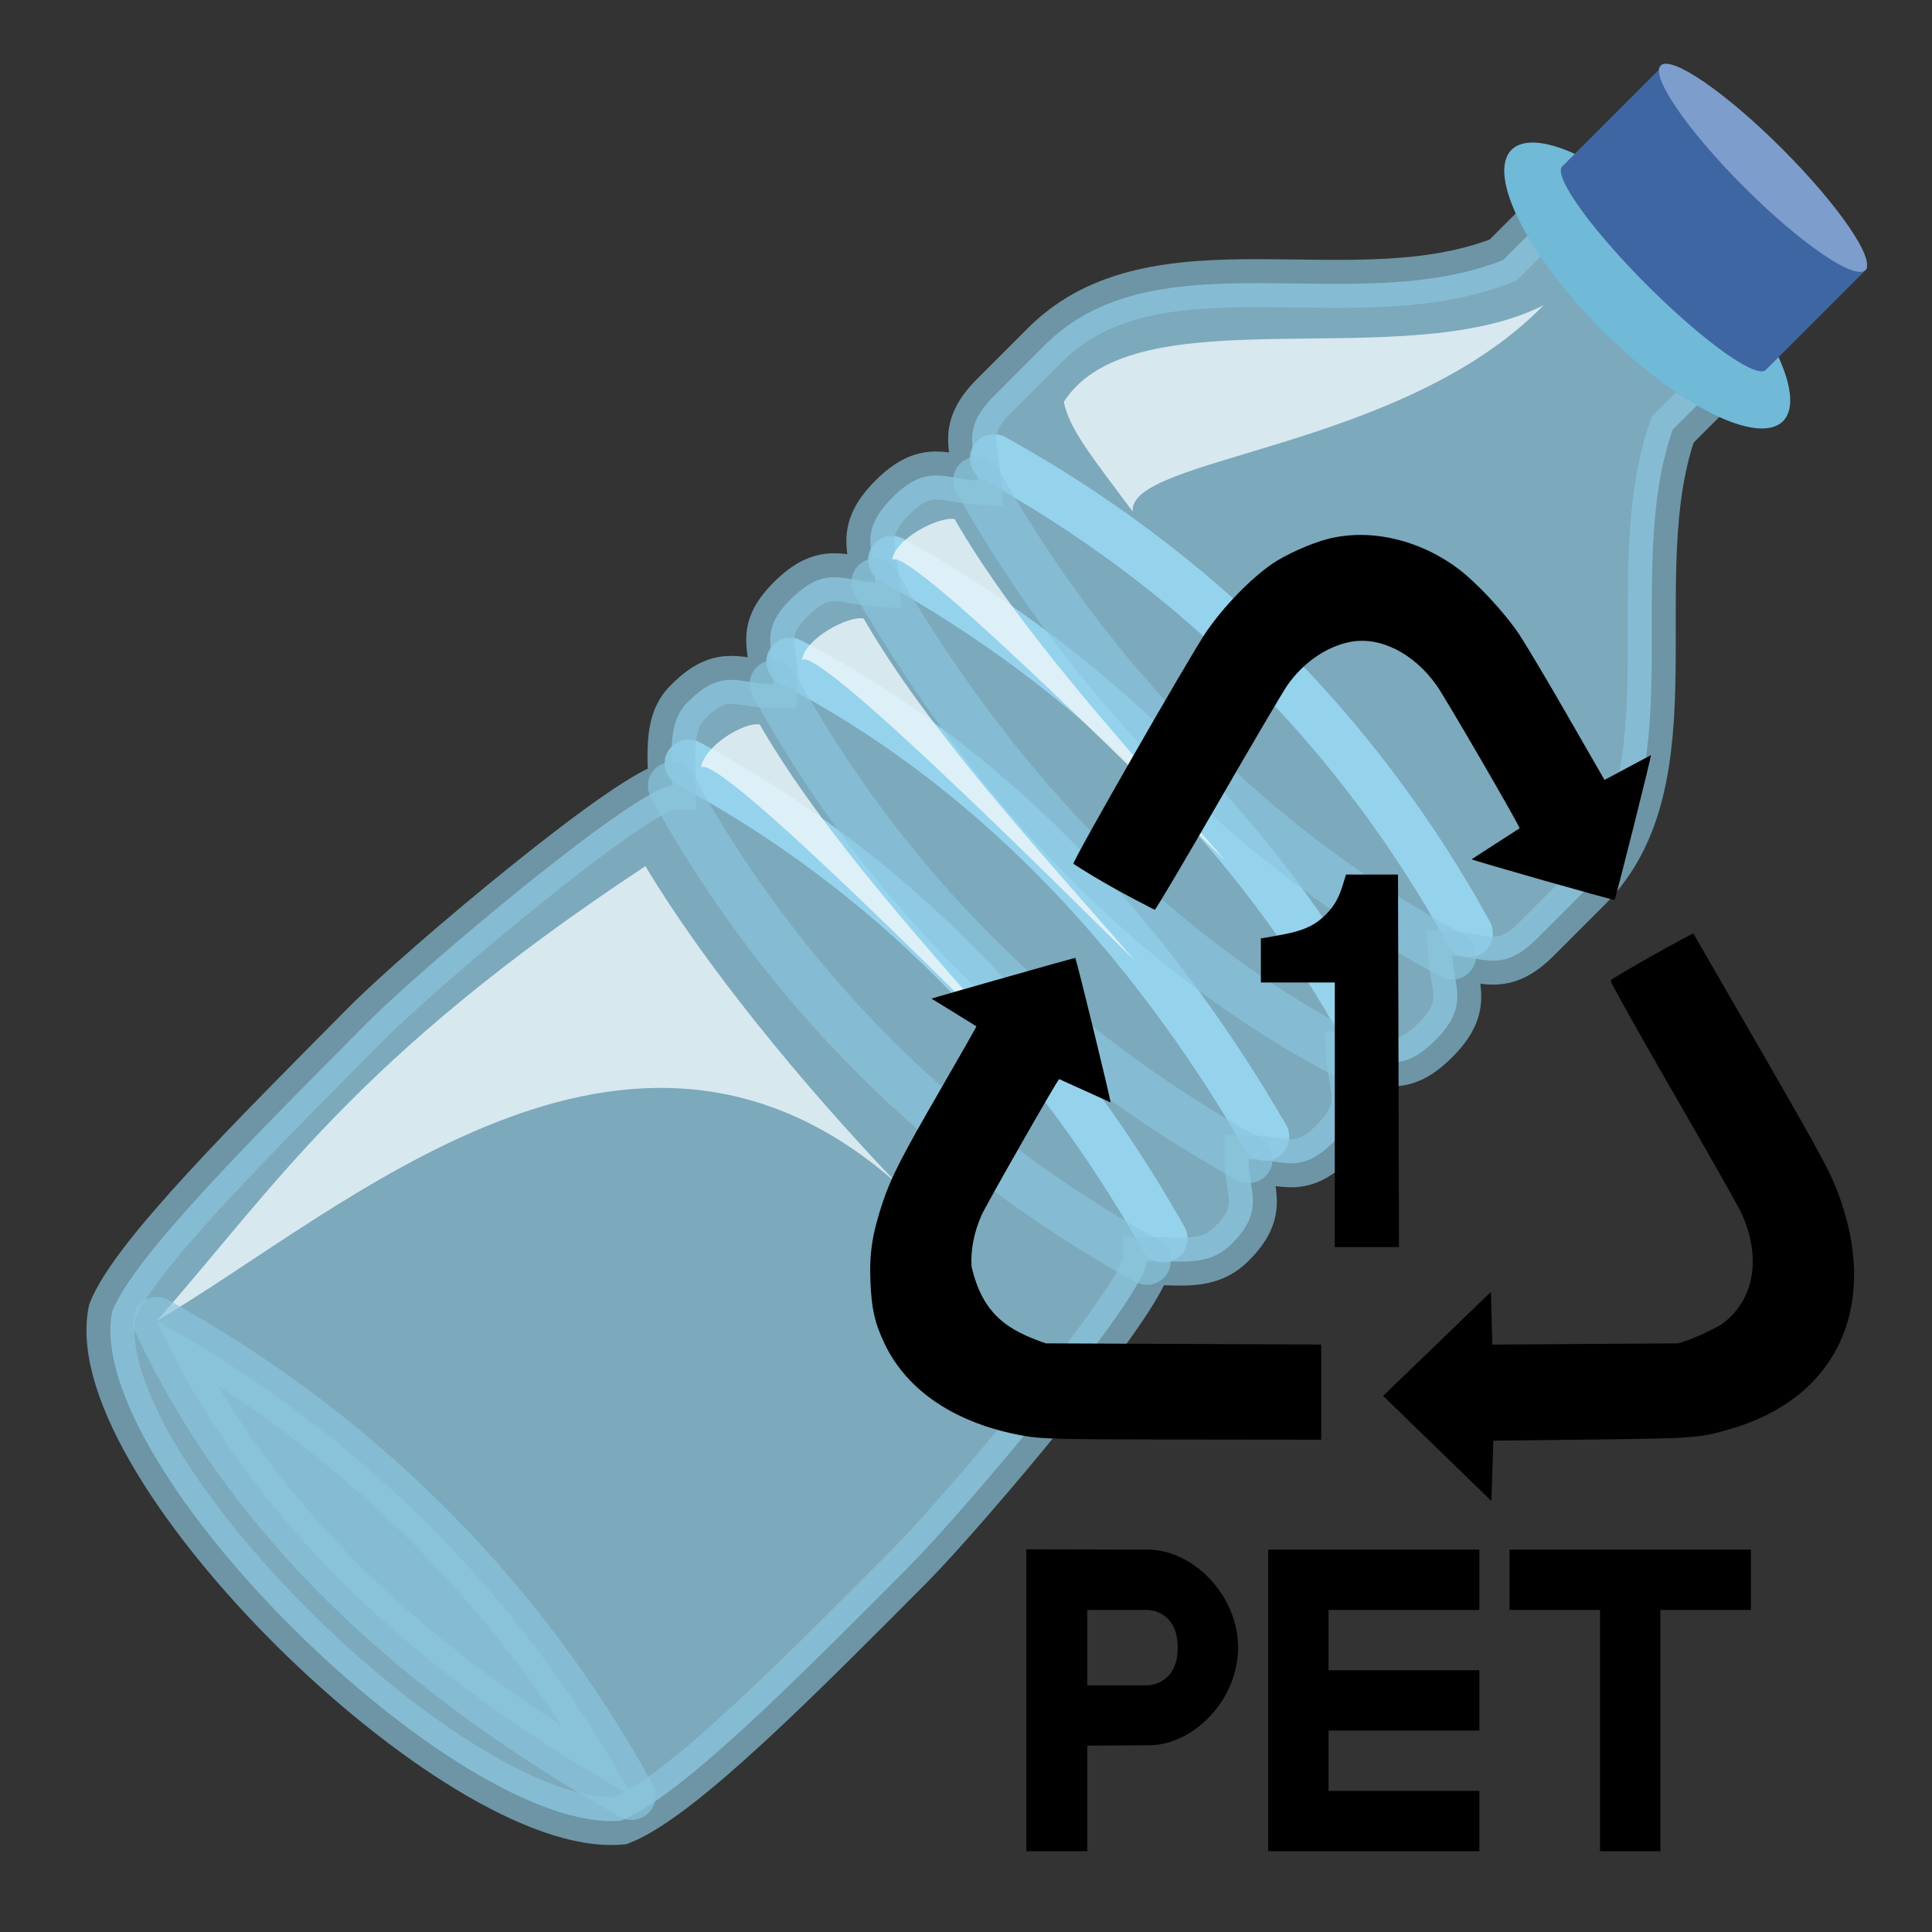 <?xml version="1.0" encoding="UTF-8"?>
<svg version="1.1" viewBox="0 0 96 96" xml:space="preserve" xmlns="http://www.w3.org/2000/svg"><rect x="0" y="0" width="96" height="96" fill="#333333" stroke="none"/><g fill="none" stroke="#8ac6de" stroke-linecap="round" stroke-width="2.384"><path d="m57.814 61.539c-5.745-10.176-13.781-18.344-23.6-23.6"/><path d="m62.871 56.482c-5.956-10.261-13.848-18.547-23.6-23.6"/><path d="m67.928 51.424c-5.542-10.105-13.707-18.135-23.6-23.6"/><path d="m72.985 46.367c-5.542-10.105-13.707-18.135-23.6-23.6"/></g><path d="m74.686 12.923c-7.469 2.96-17.238-1.305-22.757 4.214l-2.529 2.529c-1.686 1.686-0.955 2.556-0.843 4.214-1.658-0.112-2.529-0.843-4.214 0.843s-0.955 2.556-0.843 4.214c-1.658-0.112-2.529-0.843-4.214 0.843s-0.741 2.451-0.843 4.214c-1.686 0-2.529-0.843-4.214 0.843-1.069 0.974-0.843 2.529-0.843 4.214-1.686 0-12.409 9.014-15.171 11.8-5.524 5.572-11.591 11.595-12.643 14.328-1.491 7.699 17.223 26.021 25.286 25.286 2.975-1.189 8.906-7.195 14.328-12.643 2.711-2.724 11.8-13.486 11.8-15.171 1.686 0 3.061 0.311 4.214-0.843 1.686-1.686 0.843-2.529 0.843-4.214 1.686 0 2.529 0.843 4.214-0.843s0.955-2.556 0.843-4.214c1.658 0.112 2.529 0.843 4.214-0.843s0.955-2.556 0.843-4.214c1.658 0.112 2.529 0.843 4.214-0.843l2.529-2.529c5.384-5.384 1.655-15.432 4.214-22.757l3.371-3.371-8.428-8.428z" fill="#9ad8f2" fill-opacity=".717" stroke="#8ac6de" stroke-opacity=".667" stroke-width="2.384"/><g fill="none" stroke="#8ac6de" stroke-linecap="round" stroke-opacity=".667" stroke-width="2.384"><path d="m48.558 23.88c5.745 10.176 13.781 18.344 23.6 23.6"/><path d="m43.501 28.937c5.956 10.261 13.848 18.547 23.6 23.6"/><path d="m38.444 33.994c5.542 10.105 13.707 18.135 23.6 23.6"/><path d="m33.387 39.051c5.542 10.105 13.707 18.135 23.6 23.6"/></g><ellipse transform="rotate(45)" cx="67.909" cy="-47.845" rx="9.536" ry="3.158" fill="#70b9d7"/><g fill="#eef7fb" fill-opacity=".8"><path d="m7.785 65.637c5.805-6.567 9.797-13.041 24.285-22.599 2.85 4.763 7.582 10.619 12.537 15.803-13.334-11.836-27.547 1.349-36.822 6.795z"/><path d="m52.859 19.969c3.519-5.465 16.92-1.275 23.842-4.806-6.984 7.193-20.674 7.533-20.418 10.257-2.022-2.721-3.146-4.085-3.425-5.451z"/><path d="m47.434 25.794c-0.754-0.149-2.946 0.947-3.106 2.03 0.802-0.879 14.944 13.42 16.577 14.958-4.956-5.699-10.258-11.424-13.471-16.988z"/><path d="m42.912 30.732c-0.754-0.149-2.909 0.984-3.068 2.068 0.802-0.879 14.907 13.383 16.54 14.921-4.956-5.699-10.258-11.424-13.471-16.988z"/><path d="m37.75 36c-0.754-0.149-2.76 1.058-2.919 2.142 0.802-0.879 14.758 13.308 16.391 14.846-4.956-5.699-10.258-11.424-13.471-16.988z"/></g><path d="m88.46 7.55a7.152 1.192 45 0 0-5.712-4.277l-0.063-0.062-5.057 5.057a7.152 1.192 45 0 0 4.214 5.9 7.152 1.192 45 0 0 5.9 4.214l5.057-5.057-0.061-0.061a7.152 1.192 45 0 0-4.279-5.714z" fill="#3e66a2"/><ellipse transform="rotate(45)" cx="67.841" cy="-56.048" rx="7.189" ry="1.341" fill="#7d9dcd"/><path d="m31.385 89.237c-5.542-10.105-13.707-18.135-23.6-23.6 4.647 10.013 12.959 17.583 23.6 23.6z" fill="#8ac6de" fill-opacity=".667" stroke="#8ac6de" stroke-linecap="round" stroke-linejoin="round" stroke-opacity=".667" stroke-width="2.385"/><path d="m51 91.985v-15l6.022 0.015c2.248 0 4.497 2.248 4.497 4.87 0 2.622-2.248 4.87-4.46 4.851l-3.034 0.019v5.245zm3.024-8.242h2.998s1.499 0 1.499-1.873c0-1.873-1.499-1.873-1.499-1.873h-2.998zm8.993 8.242v-14.985h10.492v2.997h-7.495v2.997h7.495v2.997h-7.495v2.997h7.495v2.997zm16.488 0v-11.988h-4.497v-2.997h11.991v2.997h-4.497v11.988z" stroke-width="1"/><path d="m68.726 69.362 5.356-5.167 0.072 2.618 9.232-0.062c0.739-0.215 1.438-0.548 2.103-0.908 1.671-1.168 2.071-3.306 1.04-5.567-0.145-0.319-1.684-3.036-3.418-6.038-1.734-3.002-3.122-5.489-3.083-5.526 0.19-0.181 4.087-2.379 4.118-2.323 0.02 0.035 1.429 2.478 3.131 5.429 3.474 6.025 3.768 6.578 4.231 7.96 1.789 5.352-0.358 9.728-5.509 11.223-1.566 0.455-1.73 0.467-6.866 0.527l-4.93 0.058-0.097 2.997zm-17.831 1.987c-3.362-0.592-5.806-2.204-6.939-4.578-0.486-1.018-0.645-1.71-0.704-3.064-0.061-1.414 0.088-2.397 0.598-3.929 0.43-1.293 0.95-2.305 2.989-5.826 0.936-1.617 1.691-2.946 1.677-2.955l-2.231-1.378c0.301-0.1 7.137-2.037 7.143-2.024 0.099 0.218 1.79 7.144 1.753 7.181l-2.556-1.157c-0.29 0.397-3.631 6.26-3.853 6.764-0.377 0.852-0.547 1.727-0.496 2.55 0.553 2.401 1.822 3.179 3.696 3.818l13.678 0.058v4.728l-6.888-0.008c-6.154-7e-3 -6.992-0.026-7.866-0.18zm2.443-28.427c-0.088-0.081 5.828-10.407 6.617-11.551 0.865-1.253 2.179-2.606 3.252-3.349 0.656-0.454 1.944-1.031 2.771-1.242 2.084-0.53 4.505 0.017 6.444 1.454 0.952 0.706 2.368 2.23 3.094 3.332 0.35 0.531 1.434 2.357 2.41 4.058 0.976 1.701 1.786 3.11 1.801 3.13l2.306-1.23c0.035 0.035-1.748 7.131-1.808 7.191-0.036 0.036-7.038-1.955-7.102-2.019l2.385-1.539c0-0.136-3.672-6.461-4.117-7.091-1.14-1.614-2.824-2.46-4.313-2.167-1.183 0.233-2.34 1.04-3.132 2.185-0.207 0.299-1.748 2.918-3.424 5.82-1.676 2.902-3.09 5.29-3.142 5.306-1.375-0.698-2.748-1.444-4.043-2.288zm12.987 5.898h-3.673v-2.188l0.905-0.16c1.099-0.195 1.661-0.425 2.178-0.892 0.494-0.446 0.763-0.88 0.979-1.577l0.169-0.547h2.583l0.049 18.512h-3.191z"/></svg>
